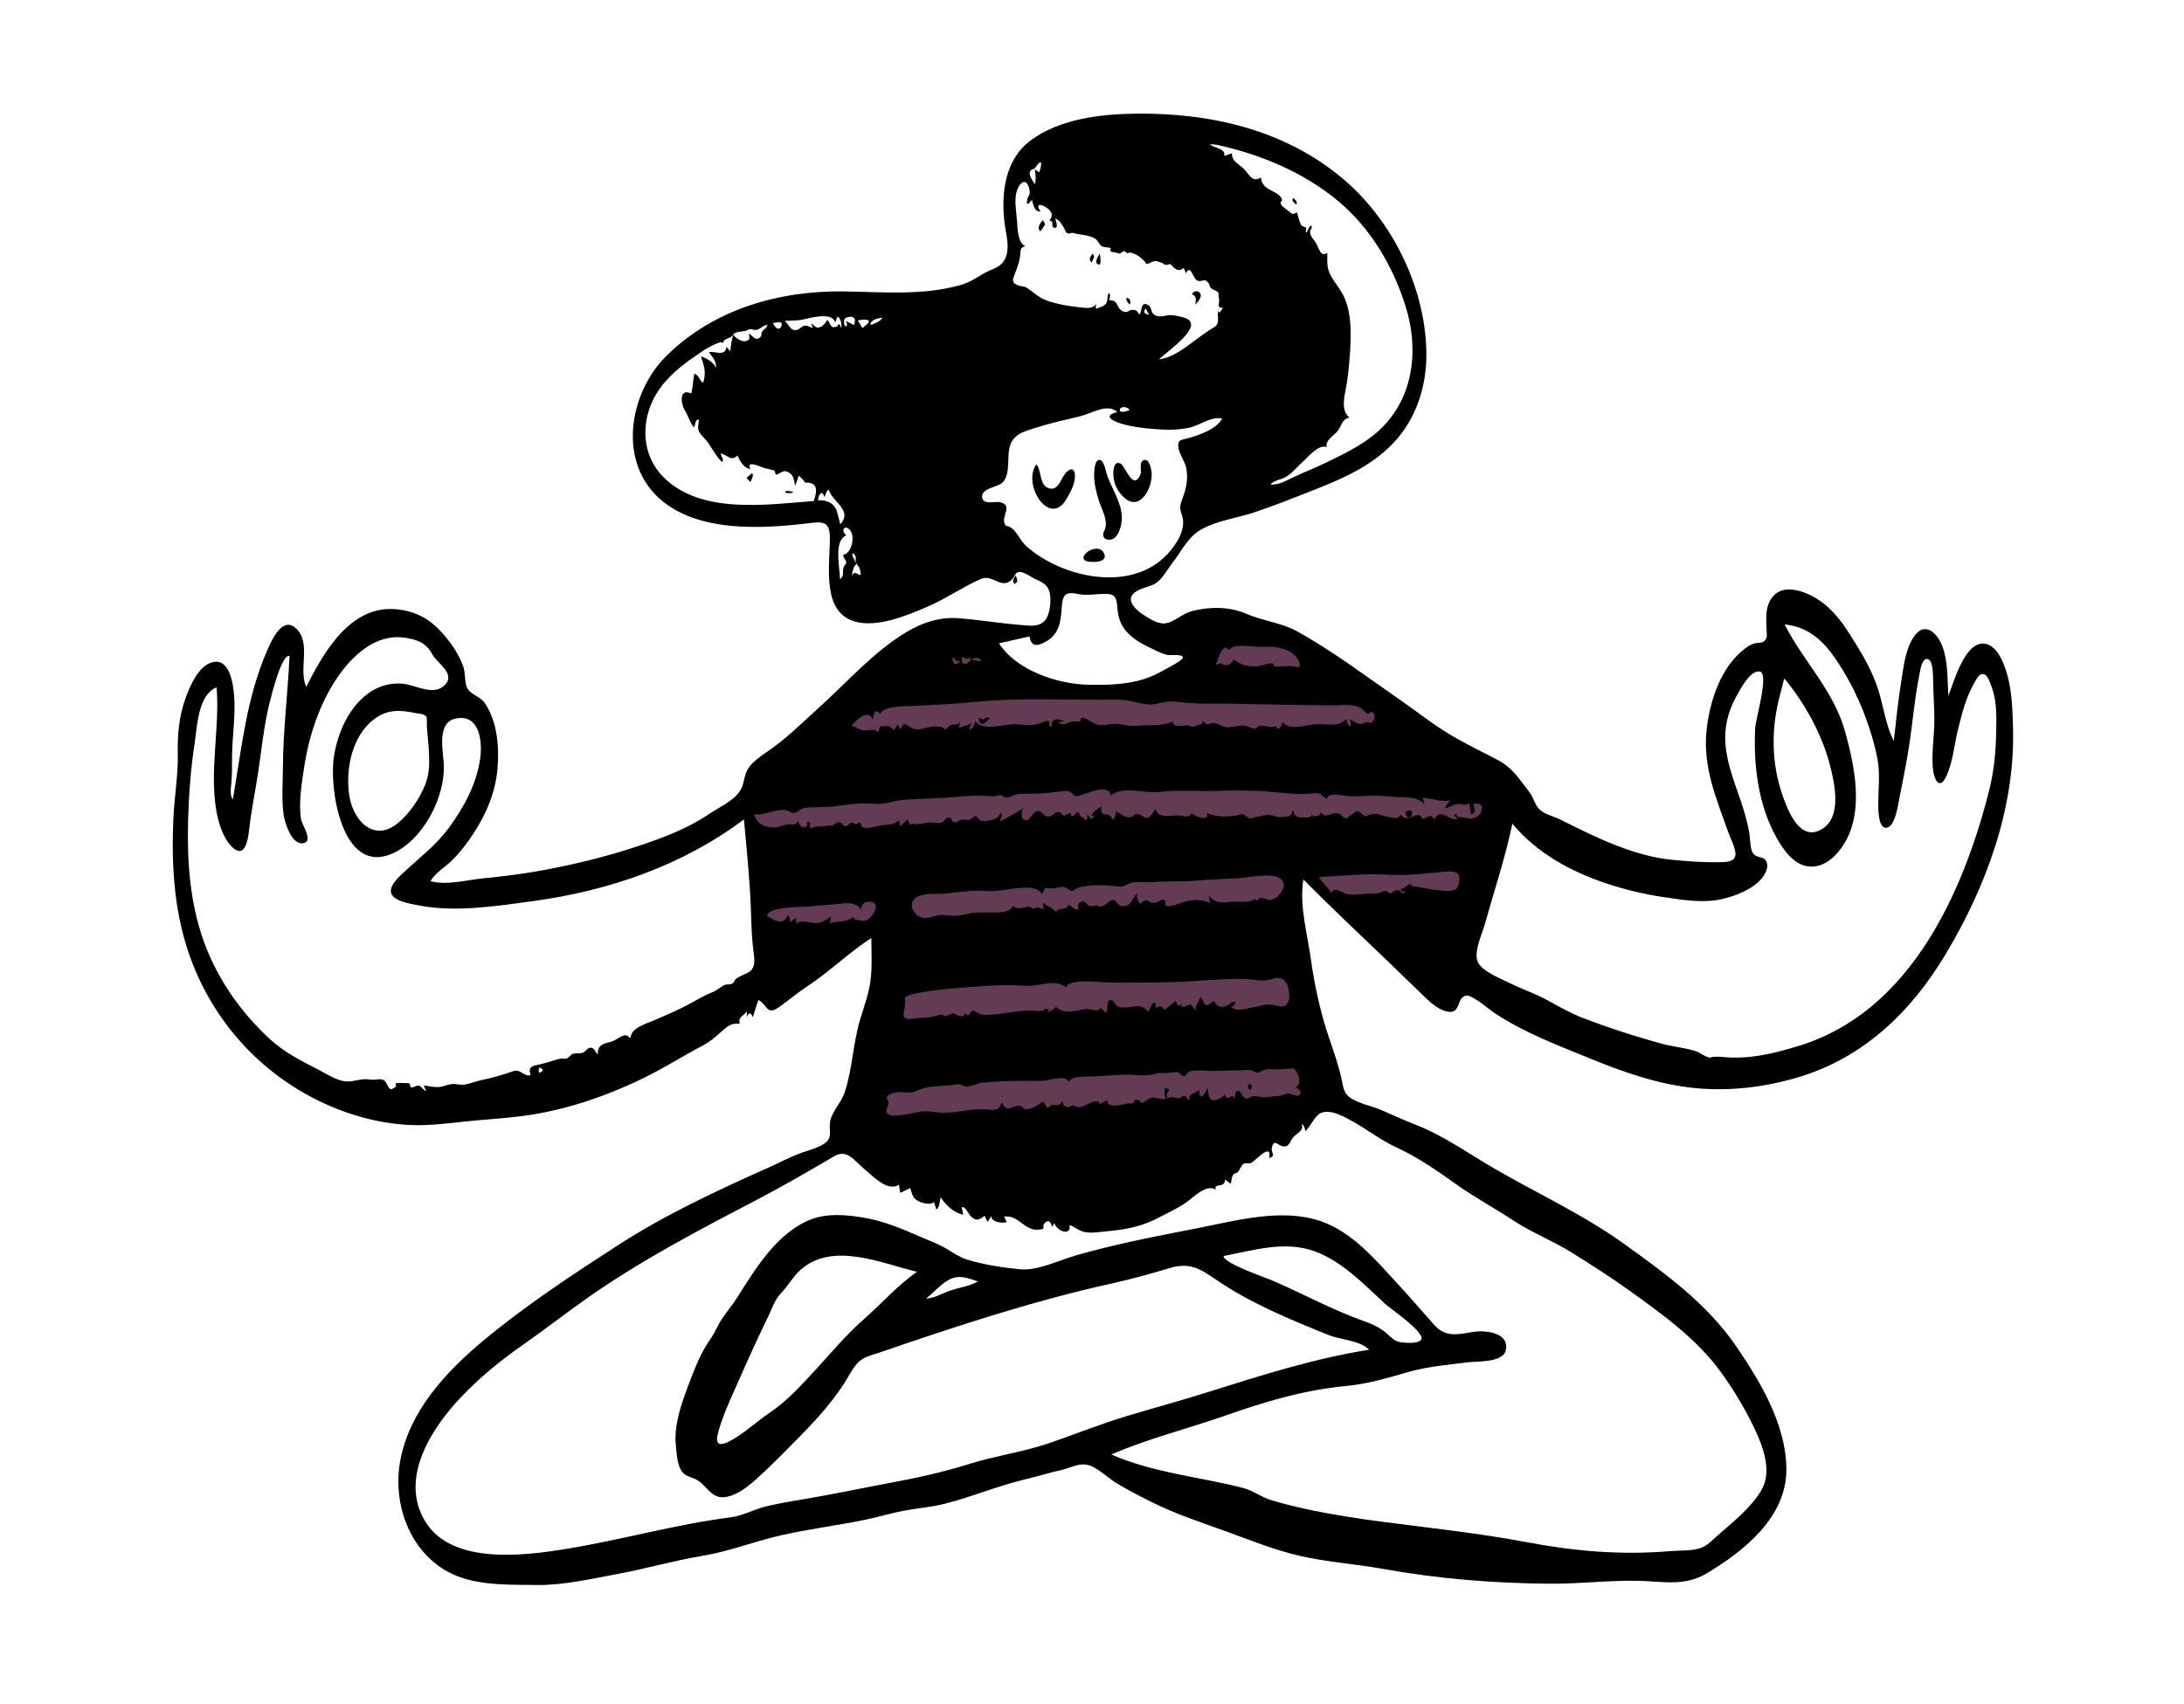 <svg width="360" height="281" viewBox="0 0 360 281" fill="none" xmlns="http://www.w3.org/2000/svg">
<path fill-rule="evenodd" clip-rule="evenodd" d="M123.047 128.917C124.151 140.516 125.255 152.116 126.358 163.715C132.368 160.146 138.378 156.577 144.388 153.008V179.433V186.378C144.388 186.993 144.037 189.104 144.388 189.636C144.685 190.088 146.887 190.101 147.408 190.177C150.806 190.672 154.212 191.112 157.623 191.504C166.613 192.538 176.235 194.018 185.259 192.831C193.103 191.799 200.707 188.895 207.874 185.516C210.39 184.33 212.871 183.06 215.306 181.704C215.822 181.416 217.696 180.737 217.977 180.152C218.206 179.673 217.668 177.993 217.596 177.49C217.294 175.37 216.991 173.251 216.688 171.132L212.458 141.536L220.448 149.84C221.074 150.49 222.263 152.337 223.129 152.625C223.764 152.837 225.337 152.182 225.964 152.057C230.488 151.149 235.013 150.242 239.537 149.335C240.591 149.123 242.966 149.131 243.855 148.469C244.333 148.111 244.356 147.385 244.524 146.697C245.628 142.198 246.731 137.699 247.835 133.2C248.034 132.39 249.143 129.835 248.861 129.019C248.76 128.726 248.27 128.526 247.971 128.335C241.143 123.995 234.314 119.654 227.486 115.314C223.745 112.936 220.005 110.558 216.264 108.181C214.697 107.185 212.773 105.39 210.997 104.833C209.895 104.487 208.292 104.746 207.151 104.712C204.833 104.643 202.516 104.574 200.198 104.506C199.836 104.495 198.565 104.226 198.259 104.448C198.005 104.633 198.11 104.891 198.027 105.333C197.823 106.41 197.822 107.572 197.721 108.666C197.641 109.544 197.801 111.154 197.421 111.949C197.178 112.457 197.486 112.254 197.157 112.5C196.766 112.792 195.517 112.698 195.052 112.754C192.781 113.029 190.51 113.303 188.239 113.578C185.539 113.904 182.808 114.517 180.096 114.234C175.983 113.807 171.549 113.828 167.511 112.927C166.461 112.692 166.083 112.077 165.273 111.236C163.693 109.594 162.129 107.933 160.532 106.308C159.749 105.512 160.084 105.647 159.277 105.949C158.266 106.327 157.24 107.24 156.325 107.821C152.817 110.044 149.309 112.268 145.802 114.491L124.387 128.067C123.94 128.351 123.494 128.633 123.047 128.917Z" fill="#633B55"/>
<path fill-rule="evenodd" clip-rule="evenodd" d="M327.873 130.359C323.458 147.801 314.58 166.819 296.693 172.379C292.344 173.73 288.114 174.751 283.597 174.236C283.167 174.187 282.807 174.25 282.398 174.258C281.666 174.273 282.299 174.547 281.477 174.282C280.836 174.077 280.237 173.562 279.569 173.334C277.794 172.73 275.902 172.613 274.098 172.125C269.666 170.925 265.098 169.443 260.803 167.788C258.781 167.009 256.922 165.924 255.02 164.88C253.087 163.819 251.037 163.161 249.082 162.188C247.537 161.419 244.889 160.416 243.803 158.974C242.645 157.435 244.247 154.16 244.705 152.524C246.263 146.959 248.119 141.476 249.29 135.8C253.333 140.676 258.944 143.696 264.753 145.644C267.905 146.701 271.148 147.465 274.426 147.943C277.403 148.377 280.614 148.902 283.598 148.286C285.85 147.821 288.678 146.744 290.286 144.954C290.86 144.316 291.549 143.145 291.227 142.217C290.819 141.039 289.629 141.593 288.985 140.714C288.425 139.949 288.513 138.158 288.334 137.226C288.018 135.576 287.583 133.971 287.053 132.382C286.024 129.298 284.742 126.208 284.434 122.926C284.167 120.079 284.79 117.386 286.155 114.916C286.799 113.748 288.419 110.571 290 110.703C291.736 110.847 289.395 118.461 289.318 120.014C289.015 126.17 289.809 132.73 292.844 138.127C294.006 140.193 295.687 142.598 298.168 142.854C300.797 143.125 302.917 140.973 304.168 138.795C307.221 133.482 305.682 126.192 304.136 120.623C302.239 113.791 297.289 109.082 294.159 102.946C298.832 103.435 301.335 106.525 303.733 110.444C306.373 114.759 308.429 119.941 309.442 124.962C309.954 127.499 309.601 130.046 309.604 132.608C309.605 133.459 309.605 136.599 310.938 136.475C312.363 136.343 312.852 132.802 313.061 131.721C313.542 129.244 314.061 126.765 314.478 124.275C315.217 119.87 315.545 115.358 316.429 110.983C316.578 110.243 316.876 108.191 317.94 108.745C318.76 109.172 318.628 112.345 318.658 113.083C318.732 114.901 318.835 116.718 318.849 118.538C318.87 121.235 318.354 124.027 318.607 126.707C318.773 128.459 319.676 130.394 320.796 128.032C321.906 125.689 322.132 122.768 322.751 120.249C323.402 117.604 324.073 114.92 325.454 112.571C325.836 111.919 326.248 110.885 327.099 111.191C327.717 111.414 328.173 112.939 328.365 113.478C329.227 115.91 329.081 118.615 329.026 121.162C328.96 124.282 328.638 127.333 327.873 130.359ZM241.792 134.885C241.557 134.806 240.555 134.707 240.306 134.684C240.015 134.658 240.345 134.099 239.64 134.258C239.776 134.609 240.018 134.843 240.366 134.961C239.306 135.334 238.524 134.413 237.799 134.294C237.106 134.18 237.076 134.294 236.392 135.056C235.65 134.115 235.789 134.702 235.18 134.702C234.958 134.703 234.948 135.051 234.587 135.01C234.272 134.973 234.239 134.475 234.052 134.417C233.041 134.098 232 135.701 230.852 134.311C230.574 135.758 227.389 133.945 226.164 134.2C224.879 134.465 225.433 134.945 224.395 134.126C223.406 133.345 223.682 133.863 222.531 134.502C222.558 134.487 221.881 134.963 221.944 134.971C221.148 134.874 221.193 134.016 220.184 134.062C219.117 134.11 218.661 134.981 217.684 133.909C217.471 134.712 217.427 134.366 216.926 134.569C216.651 134.637 216.41 134.561 216.203 134.343C216.141 134.564 216.003 134.699 215.79 134.749C215.245 134.8 214.221 134.879 213.726 134.605C212.982 134.195 213.58 134.037 213.064 133.576C212.834 134.848 212.327 134.578 211.259 134.697C210.445 134.787 210.265 134.527 209.487 134.401C208.721 134.276 207.73 134.586 206.983 134.718C206.674 134.772 206.261 134.996 205.947 134.918C205.663 134.847 205.542 134.618 205.373 134.558C205.168 134.486 205.211 134.299 204.857 134.209C204.612 134.147 204.174 134.385 203.929 134.427C202.187 134.721 200.513 134.724 198.85 134.011C199.669 135.508 196.936 134.7 196.449 134.08C195.84 135.072 195.103 134.372 193.876 134.449C192.694 134.524 190.916 134.9 190.437 133.368C190.343 133.68 189.672 134.583 189.405 134.721C188.63 135.121 188.538 134.53 187.818 134.289C186.837 133.961 187.042 134.583 186.434 134.71C185.407 134.924 184.853 134.172 183.946 133.772C183.907 134.393 183.887 134.776 183.371 135.163C182.914 133.43 181.282 135.305 181.562 132.988C180.941 133.409 180.067 133.732 179.89 134.583C180.929 134.286 180.001 134.993 179.957 135.016C179.82 135.091 179.356 134.413 179.249 134.318C179.219 134.638 179.19 134.957 179.161 135.277C178.747 135.061 178.359 134.676 178.023 134.483C177.72 134.309 178.154 133.947 177.643 133.922C177.373 133.908 177.092 134.516 176.809 134.567C176.377 134.646 176.585 134.001 176.404 134.022C176.128 134.055 175.679 134.475 175.47 134.467C174.787 134.441 175.249 134.109 174.728 133.958C173.796 133.686 173.855 134.321 173.185 134.549C171.652 135.073 171.806 132.663 170.247 134.27C169.873 134.655 169.633 135.249 169.122 135.216C168.063 135.147 168.435 133.841 168.65 133.201C168.873 133.315 164.783 135.502 164.815 135.417C164.841 134.892 165.484 134.488 164.909 134.022C164.439 135.072 163.944 135.09 162.86 135.286C162.333 135.381 162.23 135.507 161.666 135.279C161.307 135.135 161.065 134.538 160.708 134.505C160.756 134.51 160.101 135.029 160.001 135.076C159.409 135.353 159.035 135.039 158.46 135.153C157.97 135.25 157.776 135.684 157.289 135.565C156.638 135.407 157.02 134.598 156.125 134.824C155.819 134.901 155.635 135.515 155.152 135.642C154.4 135.84 153.479 135.47 152.685 135.663C152.054 135.816 151.586 135.881 151.034 135.913C150.589 135.939 150.772 135.578 149.952 136.004L149.604 135.092C149.193 135.476 148.783 135.86 148.372 136.244C148.294 135.9 148.245 135.551 148.224 135.198C147.612 135.836 146.841 135.945 146.017 136.002C145.126 136.065 144.462 136.267 143.595 136.437C143.32 136.49 142.614 136.575 142.389 136.476C142.422 136.49 141.967 136.293 142.104 136.331C142.045 136.206 141.99 136.078 141.939 135.949C141.863 135.589 141.614 135.573 141.194 135.901C140.976 135.866 140.554 135.569 140.337 135.643C139.778 135.831 139.854 136.283 139.296 136.217C138.935 136.173 138.75 135.617 138.374 135.579C137.797 135.522 137.298 136.193 136.779 136.34C138.358 135.894 134.731 136.24 135.859 136.27C135.119 136.25 134.352 136.212 133.669 136.557C133.291 136.288 133.75 135.748 133.368 135.526C133.022 135.325 132.996 135.857 132.955 135.869C133.173 135.804 133.064 136.257 132.846 136.338C132.166 136.589 131.621 135.951 131.586 135.318C131.008 136.223 130.846 135.859 129.995 135.915C129.157 135.97 128.434 136.428 127.595 136.419C125.936 136.403 124.811 135.803 124.257 134.261C126.024 134.485 127.804 133.302 129.532 133.581C130.1 133.673 130.455 134.117 130.953 134.038C131.566 133.941 131.994 133.245 132.78 133.169C134.515 133.004 136.225 133.165 137.971 132.889C140.057 132.558 142.233 132.362 144.339 132.523C145.966 132.648 147.284 132 148.934 131.875C151.068 131.714 153.219 131.685 155.357 131.568C157.553 131.449 159.916 131.084 162.106 131.201C162.789 131.237 163.378 131.307 164.056 131.264C164.343 131.246 164.615 131.044 164.916 131.074C165.308 131.113 165.477 131.531 165.883 131.516C166.575 131.492 167.313 130.899 168.135 130.883C169.486 130.856 170.831 130.86 172.186 130.779C173.379 130.709 174.656 130.419 175.843 130.435C176.681 130.446 176.887 131.188 177.375 131.265C178.253 131.403 182.692 128.774 183.075 131.133C185.386 129.487 188.485 130.881 191.057 130.572C194.362 130.174 197.727 130.528 201.054 130.387C204.439 130.243 207.921 130.376 211.293 130.709C212.69 130.846 214.039 130.975 215.44 130.892C216.064 130.855 216.786 130.689 217.411 130.838C217.562 130.875 218.72 131.716 218.576 131.74C219.209 131.149 218.781 131.063 219.893 131.032C220.751 131.009 221.562 131.202 222.415 131.254C223.946 131.349 225.488 131.128 227.016 131.176C228.291 131.217 229.538 131.413 230.82 131.422C232.202 131.433 233.835 131.473 234.835 132.633C234.729 132.269 234.624 131.905 234.518 131.541C236.061 131.667 237.585 132.239 239.145 131.972C238.75 132.365 238.35 132.686 238.199 133.263C239.04 133.152 239.609 132.541 240.495 132.536C241.238 132.531 241.393 132.92 242.178 132.418C242.275 133.033 242.371 133.647 242.468 134.262C243.555 133.995 242.842 133.151 242.921 132.391C243.805 132.667 244.554 132.35 244.205 133.673C243.936 134.693 242.713 135.196 241.792 134.885ZM240.264 146.248C239.885 147.357 236.606 146.723 235.83 146.606C234.828 146.455 233.682 146.215 232.759 146.097C232.648 145.943 232.515 145.813 232.361 145.705C232.245 145.874 232.098 145.993 231.92 146.063C231.497 146.16 231.495 146.615 230.939 146.514C230.913 147.188 231.362 146.805 231.707 147.05C230.839 147.655 231.236 146.958 230.749 146.969C230.628 146.791 230.46 146.721 230.245 146.76C229.97 146.834 229.717 146.956 229.486 147.126C229.269 147.365 229.083 147.377 228.928 147.164C228.78 147.008 228.599 146.913 228.386 146.876C227.531 147.021 227.292 147.416 226.329 147.351C224.953 147.259 223.465 147.636 222.111 147.438C221.271 147.314 219.869 145.942 219.488 147.28C218.908 146.288 217.984 145.613 217.428 144.6C220.016 144.445 222.603 144.259 225.193 144.162C227.46 144.077 229.941 144.342 232.06 144.231C234.045 144.127 236.147 143.899 238.174 143.71C240.322 143.51 241.033 144.001 240.264 146.248ZM172.756 146.412C173.695 146.682 174.59 146.069 175.501 146.263C175.802 146.327 176.426 146.898 176.563 146.909C176.814 146.93 177.552 146.369 177.868 146.294C179.87 145.82 182.294 145.871 184.295 146.162C185.356 146.316 185.518 145.811 186.444 145.566C187.406 145.31 188.773 145.507 189.787 145.436C192.17 145.271 194.552 145.389 196.919 145.207C199.349 145.021 201.767 144.92 204.198 144.79C205.854 144.701 209.834 143.718 211.207 144.998C212.339 146.053 210.88 147.884 209.748 148.302C208.902 148.614 208.496 147.957 207.867 148.02C207.152 148.091 207.401 148.971 206.762 148.155C206.367 148.966 203.878 148.62 203.165 148.674C201.611 148.791 200.297 149.116 199.239 147.607C199.311 148.042 199.383 148.477 199.454 148.912C198.052 148.132 196.546 148.382 195.329 148.654C194.726 148.788 192.875 149.719 192.222 149.317C191.773 149.042 192.565 148.569 191.807 148.334C191.409 148.21 190.723 148.897 190.238 148.863C188.894 148.766 189.275 147.826 187.956 149.023C187.508 148.62 187.36 147.936 187.419 147.35C186.46 148.201 186.54 149.619 184.826 149.36C184.187 149.263 184.07 148.585 183.737 148.46C183.027 148.193 182.947 148.673 182.332 149.052C182.1 149.195 181.817 149.425 181.544 149.454C180.983 149.512 180.894 149.244 180.817 149.253C180.444 149.296 179.973 149.493 179.53 149.352C179.133 149.225 179.017 148.495 178.316 148.666C177.646 148.829 177.64 149.303 177.762 150.013C177.101 149.941 176.701 149.558 176.206 149.143C175.707 150.355 174.656 149.351 174.074 150.374C173.317 149.433 172.831 149.692 171.891 148.773C171.938 149.156 171.984 149.54 172.03 149.923C171.296 149.776 170.97 149.238 170.345 149.95C169.737 148.773 167.896 150.45 166.951 149.313C166.529 150.753 163.741 150.409 162.563 150.434C161.519 150.456 160.746 150.367 159.727 150.619C158.825 150.842 157.576 151.073 156.729 150.971C156.175 150.905 155.57 150.799 154.88 150.877C153.885 150.989 153.026 151.525 151.995 151.272C150.444 150.89 149.493 148.769 151.221 147.838C152.404 147.2 154.534 147.436 155.835 147.318C157.992 147.123 160.41 146.714 162.569 146.9C164.254 147.045 165.79 146.627 167.508 146.45C168.803 146.317 170.923 146.078 171.767 147.413C172.091 147.023 172.058 146.211 172.756 146.412ZM149.144 164.683C148.912 163.482 158.773 162.821 159.752 162.742C161.807 162.578 163.867 162.46 165.927 162.406C167.62 162.361 169.2 162.697 170.894 162.427C172.476 162.174 174.385 161.656 175.761 162.822C175.964 161.228 181.899 162.004 183.029 162.009C187.945 162.027 192.649 162.039 197.404 161.722C200.121 161.542 203.007 161.298 205.724 161.439C206.951 161.503 207.938 161.843 209.157 161.548C209.952 161.356 210.809 160.955 211.569 161.521C212.459 162.184 212.839 164.434 212.226 165.374C211.78 166.058 211.385 165.982 210.671 165.864C209.574 165.682 208.76 165.418 207.641 165.882C207.823 165.807 206.892 166.023 206.969 166.016C205.702 166.115 203.965 167.036 202.874 165.974C203.311 166.054 203.946 165.242 203.395 165.175C202.981 165.125 202.718 165.587 202.395 165.741C201.29 166.271 200.724 166.105 200.064 164.995C198.733 166.194 198.59 165.862 198.006 164.386C197.556 164.746 197.459 165.599 197.105 165.879C197.052 165.921 197.27 166.439 197.015 166.417C196.777 166.397 196.7 165.993 196.517 165.961C196.401 165.94 196.34 165.585 196.229 165.564C196.108 165.541 195.983 165.767 195.847 165.761C195.481 165.743 194.435 166.553 194.81 165.416C194.256 166.149 194.017 165.682 193.817 165.014C193.177 165.52 192.538 166.026 191.898 166.532C191.6 165.672 191.088 165.906 190.444 166.207C190.638 165.609 190.516 165.043 190.029 165.459C189.747 165.7 189.558 166.464 189.269 166.788C188.101 165.557 187.676 165.895 186.062 166.055C185.446 166.116 184.681 166.234 184.131 165.847C183.647 165.506 183.373 164.257 182.546 165.267C182.73 165.042 182.441 166.766 182.39 167.04C182.025 166.784 181.715 166.469 181.46 166.096C180.984 167.077 179.734 166.197 178.71 166.397C177.097 166.713 175.434 167.244 174.009 165.995C173.908 166.399 172.742 166.912 172.74 166.928C172.809 166.214 173.242 166.465 172.358 166.329C172.195 166.304 172.011 166.609 171.857 166.642C171.33 166.756 170.714 166.648 170.183 166.632C167.974 166.566 165.951 167.076 163.769 167.26C163.034 167.322 162.162 167.445 161.471 167.156C160.76 166.858 160.779 166.521 160.06 166.712C160.287 166.652 159.61 167.393 159.647 167.365C159.55 167.438 159.146 167.076 159.003 167.104C158.961 167.262 158.919 167.419 158.877 167.577C158.704 167.555 158.53 167.533 158.357 167.511C157.882 167.577 157.454 167.077 157.009 167.06C157.091 167.063 155.806 167.561 155.864 167.591C154.967 167.126 155.225 167.261 154.087 167.544C153.011 167.812 151.94 167.75 150.837 167.917C147.626 168.402 149.539 166.728 149.144 164.683ZM146.309 181.385C145.705 180.495 147.311 180.186 147.824 180.108C148.668 179.978 149.787 180.236 150.349 180.096C151.205 179.884 152.032 179.379 152.996 179.241C154.212 179.068 155.438 179.04 156.659 178.932C157.066 178.895 157.57 178.75 157.965 178.774C158.555 178.811 158.8 179.136 159.276 179.138C160.086 179.142 161.087 178.61 161.917 178.512C162.981 178.386 164.056 178.328 165.125 178.272C167.377 178.156 169.607 178.204 171.858 178.201C172.885 178.2 175.62 177.091 176.132 178.334C176.844 177.392 178.669 177.521 179.687 177.493C181.48 177.445 183.255 177.265 185.046 177.179C186.58 177.104 188.294 177.446 189.8 177.207C190.63 177.075 190.905 176.798 191.847 176.923C192.546 177.015 193.612 176.631 194.213 176.801C194.182 176.792 194.962 177.295 194.719 177.311C194.987 177.293 194.971 177.488 195.267 177.401C195.655 177.288 195.477 176.779 196.281 176.599C197.536 176.317 199.21 176.643 200.514 176.571C201.779 176.501 203.042 176.471 204.309 176.477C204.891 176.479 205.612 176.335 206.179 176.453C206.457 176.511 207.048 176.888 207.283 176.85C207.951 176.742 208.291 176.259 209.193 176.289C210.215 176.323 211.136 176.308 212.153 176.227C213.137 176.149 213.295 176.003 213.783 176.855C214.267 177.701 214.401 178.802 213.51 179.377C214.089 179.338 214.8 180.144 214.118 180.59C213.697 180.865 212.853 180.243 212.349 180.288C211.728 180.344 211.24 180.685 210.564 180.706C209.853 180.729 209.132 180.915 208.431 180.929C207.701 180.944 207.149 180.605 206.456 180.749C205.847 180.877 205.783 181.397 205.049 180.94C204.684 180.713 204.623 179.872 204.125 179.865C203.459 179.854 203.725 180.75 203.341 181.165C203.238 179.884 202.288 182.004 201.91 180.449C201.561 180.965 200.271 181.688 199.647 181.273C199.077 180.895 199.266 180.039 199.029 179.422C198.634 180.53 197.574 181.68 197.67 179.662C197.155 180.322 195.764 180.217 196.112 181.372C195.693 181.363 195.594 180.74 195.241 180.693C194.936 180.652 194.694 180.896 194.648 180.892C194.815 180.907 194.149 181.138 194.138 181.14C194.589 181.044 192.838 180.882 193.136 180.885C192.729 180.881 192.232 181.228 191.757 181.226C191.324 181.225 190.893 181.048 190.466 180.997C189.358 180.865 189.588 181.119 188.893 181.481C188.635 181.615 188.571 181.842 188.205 181.814C187.935 181.793 187.834 181.426 187.803 181.423C187.423 181.383 187.704 181.251 187.114 181.312C187.047 181.433 186.979 181.554 186.912 181.675C186.699 181.958 186.422 182.029 186.083 181.888C185.211 182.082 182.318 182.927 182.601 181.364C182.158 181.589 181.714 181.815 181.271 182.04C181.081 180.78 178.672 182.451 178.134 182.535C177.444 182.643 177.38 182.368 176.727 182.221C176.61 182.194 176.374 182.598 176.098 182.54C175.382 182.391 175.254 182.316 175.132 181.507C174.621 182.5 174.197 182.056 173.271 182.219C173.066 182.256 172.935 182.675 172.641 182.603C172.429 182.551 172.423 182.148 172.277 182.096C172.145 182.048 172.165 181.73 171.971 181.685C171.749 181.633 170.992 182.279 170.774 182.379C170.284 182.604 169.479 182.976 169.001 182.865C168.409 182.727 168.672 182.271 167.836 182.322C166.518 182.402 165.967 183.57 165.147 181.73C164.777 182.467 164.824 182.667 164.229 182.911C163.79 183.09 162.676 182.903 162.098 182.88C159.627 182.785 157.197 183.662 154.746 183.432C153.669 183.331 152.761 183.107 151.674 183.29C150.531 183.483 149.414 183.767 148.255 183.881C147.666 183.939 146.435 184.115 146.146 183.331C145.891 182.641 146.841 182.171 146.309 181.385ZM151.155 209.682C147.95 211.914 145.295 214.962 142.352 217.542C139.401 220.13 137.06 223.005 134.406 225.871C131.952 228.519 129.698 231.025 126.732 233.026C124.855 234.293 123.181 235.851 121.252 237.046C119.808 237.94 117.62 239.117 118.325 236.381C119.047 233.577 120.381 230.743 121.538 228.125C123.184 224.403 124.842 220.715 126.623 217.064C127.292 215.692 127.667 214.326 128.728 213.233C129.883 212.044 130.692 210.491 131.956 209.367C137.276 204.641 145.293 208.292 151.155 209.682ZM161.211 211.285C159.756 212.078 158.129 212.275 156.588 212.799C155.275 213.246 154.054 214.041 152.642 214.1C153.928 213.095 155.032 211.73 156.481 210.968C158.112 210.11 159.591 210.734 161.211 211.285ZM225.03 217.895C219.682 216.017 214.702 213.25 209.493 211.023C208.594 210.638 201.561 208.228 201.704 207.08C206.632 206.141 211.708 204.528 216.648 206.286C221.142 207.886 224.797 211.722 228.276 214.933C229.184 215.771 234.798 219.586 234.295 220.801C233.948 221.643 231.243 221.413 230.604 221.241C229.779 221.017 229.303 220.496 228.656 219.923C227.574 218.967 226.377 218.368 225.03 217.895ZM215.157 186.518C215.969 185.74 216.456 184.559 217.232 183.841C218.229 182.919 219.837 183.368 220.927 183.848C224.198 185.286 226.993 187.704 230.243 189.204C233.845 190.867 236.963 193.09 240.212 195.38C243.181 197.474 246.392 199.207 249.423 201.205C252.512 203.241 255.97 204.565 259.101 206.529C262.288 208.528 265.462 210.535 268.524 212.738C273.984 216.666 279.67 220.699 283.71 226.284C285.786 229.155 287.73 232.411 289.253 235.634C290.638 238.564 292.14 242.632 290.346 245.68C288.622 248.608 285.684 250.914 283.197 253.098C282.256 253.925 281.36 254.93 280.139 255.288C278.654 255.724 276.922 255.604 275.395 255.732C267.231 256.421 259.625 255.771 251.579 254.251C243.821 252.786 236.031 251.966 228.214 250.947C223.804 250.373 219.394 249.704 215.044 248.747C213.184 248.338 211.292 247.867 209.473 247.309C207.884 246.823 206.547 245.751 204.913 245.327C197.979 243.525 190.044 242.836 183.179 239.804C189.255 237.176 195.711 235.589 201.937 233.406C208.491 231.108 214.891 229.18 221.799 228.527C225.353 228.19 228.534 227.246 231.953 226.257C235.211 225.315 238.613 225.026 241.96 224.604C243.448 224.416 247.696 224.697 248.189 222.672C248.924 219.658 244.75 219.31 242.971 219.58C240.447 219.963 238.366 220.618 236.435 218.464C234.462 216.263 232.546 214.01 230.538 211.837C226.815 207.809 222.977 203.15 217.714 201.342C211.294 199.137 203.848 201.23 197.442 202.484C190.675 203.808 183.919 205.076 177.28 207.002C174.53 207.799 170.984 209.555 168.13 209.273C165.318 208.994 162.132 208.515 159.414 207.671C158.185 207.289 157.174 206.582 156.073 205.922C154.642 205.063 153.075 204.513 151.556 203.846C148.485 202.497 145.492 201.255 142.179 200.725C139.389 200.278 136.427 200.014 133.723 201.031C131.071 202.03 128.72 204.063 126.87 206.235C124.86 208.595 123.198 211.239 121.551 213.876C120.76 215.141 119.794 216.245 118.975 217.482C118.287 218.521 117.886 219.675 117.158 220.685C115.529 222.944 114.423 225.834 113.436 228.462C112.34 231.381 111.121 234.852 111.383 238.027C111.482 239.227 111.585 240.817 112.031 241.93C112.599 243.345 113.408 243.309 114.574 243.843C116.578 244.76 117.139 247.295 119.728 246.801C122.157 246.338 124.263 244.255 126.035 242.595C128.345 240.431 130.555 238.15 132.765 235.877C135.032 233.545 137.267 230.958 139.071 228.214C139.781 227.134 140.335 225.914 141.174 224.93C142.242 223.677 143.442 223.526 144.894 223.027C157.585 218.663 170.337 214.454 183.424 211.573C186.56 210.882 189.72 209.992 192.8 209.073C196.067 208.098 197.759 209.128 200.455 210.983C206.087 214.859 212.745 217.589 219.017 220.118C220.992 220.914 224.136 220.964 225.68 222.535C216.529 223.986 207.808 226.78 198.982 229.562C194.63 230.933 190.229 232.122 185.861 233.433C181.491 234.745 177.287 236.445 172.978 237.924C168.689 239.396 164.156 239.996 159.825 241.354C155.404 242.74 151.002 243.694 146.464 244.536C141.882 245.387 137.332 246.369 132.734 247.13C130.629 247.479 128.524 247.841 126.443 248.321C124.406 248.79 122.438 249.915 120.39 250.175C111.248 251.34 102.285 253.933 93.178 255.4C86.379 256.494 74.549 258.021 70.14 250.921C65.706 243.781 71.145 235.452 75.999 230.347C79.015 227.174 82.405 224.382 85.961 221.898C89.767 219.239 93.429 216.368 97.235 213.713C105.85 207.705 115.191 202.805 124.447 197.978C128.889 195.661 133.181 193.176 137.503 190.633C139.648 189.371 140.835 191.407 142.53 192.791C143.864 193.88 146.312 196.564 148.178 195.324C148.25 195.77 148.322 196.217 148.394 196.664C148.94 196.405 149.487 196.146 150.033 195.886C150.4 196.889 150.357 197.511 151.383 198.037C152.013 198.36 153.356 198.749 153.957 198.18C154.079 198.576 154.202 198.971 154.324 199.367C154.849 199.325 154.951 197.762 155.05 197.396C155.949 198.764 157.193 199.906 158.774 200.292C158.782 200.203 158.517 199.08 158.529 199.073C159.029 198.754 159.66 200.119 159.925 200.412C160.804 201.38 161.329 201.23 162.3 200.448C162.37 200.528 162.699 201.421 162.747 201.405C162.957 201.335 163.356 200.544 163.4 200.472C163.34 201.513 165.27 201.722 165.952 201.499C165.799 201.194 165.646 200.889 165.493 200.584C167.868 200.254 168.8 202.88 171.079 202.746C172.764 202.648 171.413 202.264 172.366 201.513C173.199 200.857 173.348 202.292 173.43 202.247C173.589 202.074 173.712 201.875 173.799 201.65C174.107 202.879 176.562 203.982 176.308 201.961C177.274 202.363 177.96 203.03 179.028 203.171C180.327 203.342 181.715 203.055 183.01 202.943C185.803 202.701 188.435 202.108 190.952 200.777C192.444 199.988 194.032 199.272 195.435 198.319C196.609 197.522 198.836 195.103 200.399 196.145C199.999 194.916 201.883 196.055 201.943 194.472C202.246 194.709 202.549 194.946 202.851 195.184C203.033 194.77 202.982 194.117 203.225 193.756C203.559 193.26 203.722 193.552 204.007 193.273C204.325 192.962 204.603 192.126 204.985 191.888C205.378 191.643 205.841 191.935 206.265 191.721C206.909 191.395 209.682 188.213 209.213 190.939C210.405 190.518 209.486 190.132 209.635 189.305C209.934 187.648 210.662 188.841 211.387 188.985C212.575 189.222 212.551 188.201 213.213 187.458C213.818 186.78 214.954 186.476 214.563 185.298C215.01 185.549 215.105 186.041 215.157 186.518ZM143.573 151.126C142.637 152.211 141.937 151.747 140.897 151.588C140.785 151.2 140.595 151.146 140.326 151.427C140.018 151.611 139.687 151.732 139.332 151.79C138.479 152.009 137.593 151.916 136.759 152.247C136.783 151.957 137.076 151.44 136.888 151.144C136.011 151.776 135.467 152.178 134.389 152.19C133.516 152.199 131.984 151.505 131.259 152.335C131.237 152.012 131.214 151.689 131.192 151.366C130.837 151.55 130.528 151.796 130.265 152.105C130.216 151.627 130.188 151.265 129.884 150.878C129.307 152.113 128.676 152.142 127.555 151.67C127.712 151.736 126.433 150.956 126.482 151.172C126.078 149.399 132.459 149.546 133.129 149.476C134.802 149.3 136.475 149.198 138.151 149.037C139.74 148.885 140.926 148.627 142.026 150.007C141.536 148.014 146.172 148.113 143.573 151.126ZM70.408 120.218C70.584 123.231 71.228 126.434 70.102 129.334C69.197 131.665 67.392 134.297 65.447 135.819C61.465 138.933 58.09 135.122 57.536 130.933C56.958 126.564 58.103 121.226 61.718 118.532C63.878 116.923 65.969 117.034 68.456 117.563C69.04 117.688 69.988 117.64 70.322 118.244C70.4 118.385 70.33 120.215 70.408 120.218ZM123.296 160.363C122.608 160.724 121.888 160.936 121.282 161.427C121.071 161.598 120.999 161.987 120.776 162.131C120.369 162.393 119.788 162.219 119.364 162.435C118.662 162.792 118.159 163.303 117.325 163.631C116.086 164.12 115 164.79 113.83 165.425C111.879 166.484 109.786 167.392 107.747 168.254C106.717 168.689 103.87 169.537 103.969 171.105C103.739 171.17 103.503 170.646 103.023 170.687C102.363 170.744 101.491 171.539 100.806 171.734C99.524 172.099 98.532 172.132 98.532 173.832C98.124 173.544 98.02 172.838 97.477 172.744C96.867 172.639 96.609 173.325 96.121 173.538C95.545 173.79 94.83 173.549 94.26 173.816C94.01 174.09 93.733 174.33 93.428 174.534C93.118 174.571 92.81 174.562 92.503 174.504C91.293 174.771 90.179 175.245 88.966 175.491C87.784 175.731 86.975 175.819 87.472 177.273C86.207 177.531 85.899 176.134 84.472 176.645C82.723 177.271 81.089 177.722 79.264 178.104C78.333 178.298 77.36 178.733 76.422 178.835C75.753 178.908 75.129 178.659 74.47 178.736C73.676 178.829 73.038 179.212 72.217 179.226C71.437 179.24 70.619 179.094 69.854 178.951C69.962 179.272 70.097 179.58 70.26 179.874C69.731 179.759 69.486 179.097 69.038 178.999C68.567 178.896 68.145 179.402 67.753 179.29C67.586 179.242 67.697 178.706 67.399 178.604C67.126 178.511 67.012 178.621 66.742 178.577C66.652 178.562 65.523 178.498 65.343 178.597C65.028 178.771 65.347 179.096 65.284 179.144C64.222 179.962 64.21 179.52 63.736 178.666C63.041 177.412 62.203 178.204 60.94 177.984C59.532 177.74 58.423 178.386 57.037 178.294C55.543 178.195 53.786 177.031 52.465 176.351C49.611 174.884 46.829 173.495 44.433 171.272C39.748 166.926 35.937 161.582 33.69 155.464C31.276 148.891 30.818 142.036 31.012 135.063C31.129 130.87 31.451 126.678 32.086 122.534C32.524 119.683 32.615 114.617 35.704 113.318C36.235 119.994 34.559 126.796 35.616 133.428C35.934 135.425 36.71 138.087 38.178 139.567C40.352 141.757 40.861 138.591 41.058 136.842C41.424 133.594 42.104 130.364 42.585 127.132C43.066 123.901 43.406 120.634 44.075 117.437C44.319 116.271 46.285 107.735 47.729 108.139C47.437 114.349 46.661 120.452 46.631 126.685C46.619 129.185 46.404 131.826 46.75 134.31C46.929 135.587 48.047 139.338 49.97 139.025C51.75 138.736 49.794 136.094 49.627 135.076C49.187 132.379 49.748 129.024 50.159 126.347C50.935 121.282 52.668 116.095 55.501 111.862C58.038 108.072 61.943 104.463 66.649 105.132C68.659 105.417 70.228 105.937 71.238 107.848C72.031 109.347 75.153 111.051 73.344 112.928C71.696 114.637 69.032 113.269 67.201 112.862C64.959 112.363 62.557 112.963 60.682 114.33C57.465 116.675 55.632 120.868 55.034 124.801C54.227 130.103 56.383 143.982 64.323 140.871C69.598 138.805 73.571 131.372 73.128 125.681C72.95 123.403 72.095 119.078 75.123 118.463C79.003 117.675 79.551 122.126 79.158 125.018C78.587 129.226 76.45 133.138 74.006 136.465C71.875 139.364 69.397 141.177 66.834 143.572C66.075 144.281 64.139 145.874 64.464 147.193C64.82 148.638 67.863 149.049 69.081 149.286C75.108 150.461 81.904 149.38 87.921 148.561C100.287 146.875 112.49 142.725 122.63 135.093C123.039 139.815 123.556 144.521 123.746 149.26C123.838 151.56 123.862 153.894 124.114 156.182C124.27 157.589 124.832 159.555 123.296 160.363ZM89.008 176.816C88.522 177.08 89.047 175.482 88.912 176.01C89.637 176.281 89.669 176.549 89.008 176.816ZM140.304 119.673C141.075 118.789 143.181 116.686 143.849 118.682C144.097 117.831 144.13 116.571 145.09 117.72C145.472 116.308 149.687 116.441 150.731 116.378C154.075 116.179 157.432 116.073 160.763 115.727C167.609 115.017 174.574 115.383 181.445 115.36C182.933 115.355 184.417 115.271 185.894 115.496C187.319 115.712 188.817 116.321 190.27 116.098C191.561 115.901 192.408 115.53 193.737 115.689C195.328 115.878 196.873 116.013 198.477 116.007C205.576 115.98 212.671 116.28 219.772 116.291C221.155 116.293 222.813 116.012 224.112 116.624C224.593 116.851 225.118 117.605 225.485 117.688C225.907 117.783 225.656 117.099 226.22 117.408C226.975 117.821 226.391 119.092 225.892 119.293C226.19 119.172 225.353 119.054 225.437 119.049C225.039 119.071 224.7 119.389 224.273 119.369C223.623 119.339 223.079 118.926 222.554 118.563C222.546 118.711 222.834 119.7 222.505 119.75C222.222 119.794 221.957 118.818 221.929 118.591C220.34 120.05 218.657 119.237 216.686 119.421C215.288 119.553 212.373 120.523 211.398 119.004C211.357 119.327 211.233 119.61 211.025 119.853C210.746 120.294 210.505 120.257 210.301 119.739C210.232 119.742 209.553 119.896 209.54 119.895C209.062 119.855 208.442 119.677 207.956 119.633C207.204 119.567 207.342 120.137 206.743 120.146C206.415 120.151 205.581 119.659 205.01 119.628C204.021 119.574 203.012 120.011 202.036 119.879C201.365 119.788 200.758 119.219 200.099 119.197C199.278 119.169 199.012 119.82 198.362 118.905C198.229 118.867 198.146 119.406 198.093 119.415C198.106 119.413 197.474 119.51 197.4 119.54C197.27 119.592 196.765 119.833 196.611 119.835C196.279 119.842 196.099 119.594 195.747 119.589C195.165 119.578 193.306 120.112 193.358 118.991C191.281 119.792 189.508 119.48 187.375 119.669C186.396 119.756 185.782 119.62 184.851 119.433C183.685 119.199 182.911 119.493 181.748 119.553C180.631 119.61 180.279 119.118 179.336 118.673C178.964 118.498 178.718 118.267 178.262 118.365C178.002 118.42 178.187 118.876 178.11 118.907C177.709 119.068 177.429 118.898 176.88 118.937C175.865 119.009 175.461 119.891 174.418 119.063C174.765 119.019 175.111 118.975 175.458 118.931C174.461 118.491 173.145 118.267 173.386 119.869C172.536 119.745 173.272 119.142 172.854 118.926C172.436 118.711 171.967 119.071 171.441 119.249C170.05 119.719 168.891 119.486 167.441 119.402C165.793 119.306 161.939 120.705 160.759 118.888C160.724 119.271 160.329 120.338 159.803 120.287C159.632 120.271 160.11 119.139 160.164 119.019C159.893 119.619 158.658 119.733 158.049 120.044C158.118 119.722 158.186 119.399 158.254 119.077C157.689 119.704 157.414 119.321 156.749 119.531C156.459 119.622 156.038 120.246 155.79 120.284C155.5 119.934 155.136 119.784 154.698 119.833C154.406 119.757 154.114 119.742 153.823 119.788C152.656 119.876 151.592 120.551 150.432 120.092C149.427 119.693 149.038 118.669 148.439 120.299C148.281 120.009 148.124 119.719 147.966 119.43C147.772 119.744 147.578 120.058 147.383 120.373C146.623 119.854 146.576 119.554 145.701 119.745C145.496 119.83 145.285 119.818 145.07 119.709C145.018 119.869 144.967 120.028 144.915 120.187C144.895 120.589 144.78 120.721 144.572 120.585C144.397 120.519 144.239 120.42 144.098 120.287C143.519 120.333 142.78 120.491 142.159 120.404C141.919 120.37 140.416 119.544 140.304 119.673ZM158.016 108.885C158.084 108.994 158.152 109.103 158.22 109.212C157.28 109.728 157.059 109.432 156.962 108.395C157.421 108.404 157.5 109.244 158.016 108.885ZM158.598 108.277C159.05 108.485 159.569 108.893 159.995 108.346C160.282 109.214 158.151 110.398 158.598 108.277ZM161.52 108.66C162.47 109.328 160.191 108.791 160.195 108.792C160.605 108.399 161.046 108.355 161.52 108.66ZM169.69 104.934C170.016 106.645 170.915 106.596 172.365 105.801C174.48 104.641 174.837 102.742 174.985 100.473C175.126 98.299 175.382 97.457 177.536 97.911C179.04 98.228 180.313 97.962 181.829 97.918C183.447 97.871 184.017 98.129 184.147 99.862C184.278 101.597 184.574 102.914 185.784 104.235C187.014 105.577 188.654 106.379 190.253 107.13C191.075 107.515 191.846 107.931 192.756 108.014C193.108 108.047 194.942 107.806 194.981 108.409C195.009 108.864 192.469 110.144 192.2 110.297C191.022 110.964 189.847 111.562 188.561 111.966C185.601 112.895 182.462 112.95 179.396 112.894C174.452 112.803 167.62 110.627 164.664 106.062C166.339 105.686 168.015 105.31 169.69 104.934ZM169.247 90.119C168.465 89.436 167.958 88.404 167.308 87.595C166.981 87.187 166.741 87.057 166.429 86.853C166.1 86.638 165.915 86.942 165.641 86.437C164.933 85.131 167.118 83.292 164.801 82.79C164.017 82.619 162.131 83.266 161.902 82.097C161.578 80.444 164.609 80.336 165.322 79.497C166.741 77.829 165.778 75.002 166.642 73.078C167.459 71.256 169.57 70.932 171.235 70.384C173.556 69.622 175.905 69.18 178.262 68.569C179.909 68.143 182.647 66.428 184.175 67.943C181.817 68.488 183.188 69.343 184.759 69.826C186.54 70.373 188.427 70.587 190.271 70.739C192.17 70.896 194.106 70.926 195.982 70.532C197.717 70.167 199.655 68.598 201.474 69C200.465 70.826 197.458 71.824 195.63 72.303C194.699 72.547 194.103 72.47 194.228 73.679C194.349 74.85 195.327 76.024 195.548 77.244C195.84 78.858 195.585 80.341 195.033 81.86C194.49 83.353 194.363 83.548 194.838 84.976C195.577 87.198 193.988 89.655 192.518 91.269C186.577 97.794 175.205 95.323 169.247 90.119ZM184.345 51.117C184.349 51.158 184.369 51.183 184.345 51.117V51.117ZM186.196 67.586C185.95 67.777 184.531 68.179 184.59 67.602C184.669 66.829 185.948 67.108 186.196 67.586ZM189.43 51.965C189.097 51.706 188.165 51.813 188.846 50.834C189.068 51.264 189.249 51.614 189.43 51.965ZM167.051 45.776C167.475 44.628 167.945 43.56 168.136 42.339C168.254 41.586 168.02 40.727 169.031 40.609C167.742 40.024 167.729 37.716 167.653 36.52C167.548 34.872 167.048 32.666 167.744 31.132C168.458 29.557 169.422 29.583 169.713 31.459C169.827 32.194 169.391 32.431 169.309 32.943C169.147 33.955 169.469 33.733 170.097 32.962C170.356 33.745 170.455 34.923 171.509 34.873C171.439 34.661 171.035 34.194 171.17 33.931C171.377 33.526 172.389 34.144 172.518 34.238C173.442 34.91 173.643 35.525 172.983 36.373C173.896 36.476 173.13 37.307 173.719 37.524C174.618 37.855 174.015 36.288 173.918 36.013C174.465 36.235 174.648 36.489 174.995 36.938C175.198 37.249 175.384 37.571 175.55 37.904C175.737 38.513 176.12 38.665 176.701 38.362C177.865 38.742 179.472 38.683 180.516 39.347C180.993 39.651 181.165 40.315 181.563 40.567C182.011 40.851 182.611 40.722 183.092 40.9C182.916 41.316 183.059 41.542 183.519 41.577C183.877 41.611 184.224 41.695 184.559 41.828C184.809 41.632 185.082 41.477 185.376 41.364C185.574 41.726 185.854 41.816 186.215 41.633C187.289 41.843 187.805 42.265 188.487 42.897C189.1 43.464 188.601 43.51 189.272 43.46C189.542 43.44 190.014 42.964 190.631 43.056C190.986 43.129 191.328 43.242 191.658 43.398C192.014 43.715 192.393 43.755 192.793 43.518C193.443 43.849 193.507 44.434 194.299 44.515C195.176 44.603 194.894 43.466 195.496 45.07C196.307 43.37 196.604 46.079 197.441 46.298C198.308 46.524 198.401 45.793 199.143 46.592C199.366 46.832 199.353 47.228 199.603 47.482C200.012 47.897 200.566 47.814 200.922 48.381C200.723 48.065 200.968 49.503 200.964 49.456C201.019 50.09 200.478 50.801 201.588 50.747C201.575 50.814 201.042 51.623 200.938 51.531C200.913 51.439 200.891 51.345 200.874 51.25C200.755 51.304 200.702 52.074 200.724 52.21C200.818 52.226 200.857 52.153 200.84 51.992C200.657 52.586 200.932 52.964 200.582 53.528C200.357 53.888 199.744 54.159 199.417 54.382C198.63 54.919 197.86 55.458 197.092 56.03C195.301 57.363 193.296 58.971 191.041 59.249C192.174 58.092 198.69 53.712 195.421 52.455C194.815 52.222 193.712 52.002 193.078 51.953C192.289 51.892 191.474 52.361 190.605 52.068C189.555 51.715 189.95 50.688 189.309 50.32C187.948 49.539 188.27 51.376 187.841 51.857C187.391 51.366 187.487 51.127 186.777 51.082C186.055 51.037 185.884 51.731 185.042 51.299C183.882 50.703 184.496 49.516 182.85 49.488C182.878 49.227 183.117 48.499 182.803 48.296C182.379 48.868 182.707 49.507 182.314 50.056C182.117 50.332 181.691 50.552 181.379 50.642C180.65 50.85 180.546 51.249 180.665 50.106C180.124 51.12 178.466 50.703 177.48 50.601C175.877 50.435 174.174 50.119 172.637 49.584C171.215 49.089 170.456 48.239 169.284 47.465C168.841 47.172 168.629 47.284 167.994 47.103C167.366 46.923 166.755 46.576 167.051 45.776ZM170.433 27.829C170.675 27.678 170.849 29.942 170.556 30.365C170.019 29.481 169.067 28.184 170.433 27.829ZM171.206 26.926C171.984 26.193 171.444 28.087 171.301 28.404C171.013 28.212 170.724 28.019 170.436 27.827C170.804 27.592 170.896 27.218 171.206 26.926ZM200.569 23.875C207.759 25.445 214.883 28.38 220.65 33.211C225.903 37.611 229.611 43.853 231.689 50.494C233.847 57.387 233.122 65.034 227.989 70.309C225.285 73.087 221.714 74.764 218.311 76.4C216.68 77.183 215.001 77.836 213.364 78.602C212.188 79.152 210.753 80.032 209.411 79.879C210.096 79.13 211.089 79.114 211.917 78.656C212.918 78.102 213.735 77.038 214.598 76.279C215.455 75.525 217.354 73.15 218.671 73.725C218.488 72.46 219.873 71.873 220.497 71.038C221.157 70.156 221.204 69.124 222.421 68.835C221.114 67.771 221.514 65.765 221.798 64.317C222.162 62.465 222.33 60.764 222.474 58.88C222.732 55.482 222.94 51.154 221.136 48.167C220.551 47.197 219.805 46.306 219.283 45.298C218.654 44.084 218.793 43.016 218.793 41.685C217.642 42.489 217.399 40.849 216.913 40.049C216.548 39.449 216.069 39.113 215.951 38.358C215.866 37.809 216.439 37.716 216.125 37.14C215.74 37.443 215.586 37.912 215.391 38.347C215.035 38.2 215.455 37.684 215.251 37.517C215.245 37.512 214.559 37.202 214.593 37.247C214.152 36.665 214.01 35.699 213.794 35.006C212.985 35.432 213.137 35.382 212.235 34.67C212.076 34.545 211.282 33.969 211.208 33.781C210.859 32.901 211.47 33.422 211.299 32.876C210.808 31.308 208.053 31.605 207.834 29.254C206.491 30.142 205.978 28.884 205.184 27.989C204.37 27.073 203.004 26.72 203.077 25.267C202.654 25.417 202.232 25.567 201.809 25.717C202.029 24.376 200.114 24.461 199.42 23.78C199.805 23.785 200.188 23.817 200.569 23.875ZM201.664 106.967C202.33 106.347 202.128 107.172 202.557 107.078C202.923 106.997 202.996 106.708 203.347 106.62C204.796 106.256 206.962 106.713 208.486 106.635C210.25 106.544 213.275 106.925 214.116 109.074C214.622 110.368 213.849 109.928 212.998 109.832C212.337 109.757 211.75 109.896 211.097 109.889C210.773 109.941 210.452 109.936 210.131 109.874C209.974 109.766 209.882 109.615 209.853 109.421C208.944 109.277 207.978 109.837 206.972 109.865C205.628 109.902 204.433 109.634 203.412 108.69C203.006 109.32 202.73 109.632 202 109.702C201.981 109.704 201.268 109.405 201.157 109.376C201.011 109.336 200.642 109.655 200.36 109.564C200.86 108.736 200.933 107.647 201.664 106.967ZM293.444 114.444C293.682 113.586 293.88 112.716 294.096 111.851C297.413 115.781 300.316 121.042 301.622 126.083C302.471 129.358 303.791 135.292 299.746 136.982C296.451 138.358 294.614 133.425 293.78 130.996C291.939 125.633 291.939 119.901 293.444 114.444ZM145.037 52.864C145.079 52.855 142.889 54.18 143.611 53.107C143.901 52.675 145 52.372 145.488 52.372L145.037 52.864ZM142.93 53.425C142.677 53.647 142.421 53.867 142.163 54.083C141.915 53.675 141.667 53.267 141.419 52.859C141.907 52.645 143.983 52.484 142.93 53.425ZM141.387 94.638C140.928 94.315 140.565 94.486 140.428 95.029C140.428 94.489 140.698 93.236 141.112 93.09C141.38 92.995 140.221 91.567 140.547 91.194C141.376 91.688 140.88 92.161 141.122 92.799C141.232 93.087 141.561 93.359 141.633 93.58C141.755 93.955 142.25 95.245 141.387 94.638ZM139.142 91.426C138.673 91.551 139.494 92.357 139.494 92.713C139.493 92.983 139.182 93.19 139.054 93.558C138.776 94.357 139.254 94.897 138.466 95.506C138.466 93.756 137.338 89.118 139.507 88.265C138.449 87.398 139.318 86.397 140.147 87.434C140.944 88.432 140.436 91.081 139.142 91.426ZM138.012 84.518C137.586 82.945 136.302 82.394 134.836 82.488C134.891 81.682 135.478 80.521 135.902 81.973C136.076 81.543 136.197 80.984 136.594 80.699C137.263 82.882 140.598 84.088 138.521 86.453C138.352 85.808 138.187 85.162 138.012 84.518ZM134.136 82.605C126.414 83.188 115.571 84.855 109.391 78.695C105.362 74.678 105.577 68.422 108.833 63.959C110.692 61.412 113.228 59.619 115.776 57.91C116.759 57.251 117.592 56.816 118.672 56.437C118.846 56.417 119.011 56.458 119.164 56.559C119.225 56.287 119.372 56.086 119.606 55.955C120.022 55.723 120.616 55.64 120.856 55.158C120.6 56.063 120.468 56.995 120.374 57.932C120.166 57.68 119.958 57.428 119.751 57.175C119.577 58.881 117.869 57.849 116.85 58.062C117.522 59.029 118.002 59.38 118.06 60.659C117.559 59.698 116.514 59.066 115.541 58.756C116.069 60.382 116.443 61.347 115.911 63.129C115.269 62.748 115.225 61.831 114.446 61.611C114.241 62.674 114.204 63.854 113.941 64.885C111.946 63.938 112.141 66.489 112.942 67.751C113.368 68.422 113.577 69.199 113.957 69.844C114.889 71.424 114.181 69.06 115.217 69.173C114.984 70.84 114.904 71.006 116.076 72.227C117.22 73.417 117.814 75.069 119.037 76.188C119.392 75.716 118.834 75.223 118.786 74.772C119.924 74.971 120.458 76.159 121.553 75.107C122.03 76.075 122.547 77.142 123.69 77.341C122.934 75.845 125.141 76.859 125.707 77.072C126.137 77.233 126.906 77.36 127.072 77.422C128.004 77.773 127.365 77.144 127.931 78.293C128.762 78.032 129.076 77.314 130.07 77.921C130.878 78.414 130.88 79.258 131.065 80.124C131.257 79.558 131.452 78.992 131.665 78.434C131.882 78.529 132.792 79.571 132.693 79.576C134.823 79.467 134.747 80.844 134.136 82.605ZM123.293 54.388C123.721 54.076 124.243 54.492 124.723 54.38C125.388 54.225 125.766 53.632 126.509 53.569C126.302 54.256 125.914 54.192 125.586 54.732C125.474 54.916 125.532 55.357 125.433 55.463C124.601 56.35 124.313 55.626 123.463 54.954C123.537 55.764 123.687 56.02 122.953 56.238C122.29 56.435 121.194 55.709 120.859 55.153C121.141 54.565 122.781 54.762 123.293 54.388ZM128.592 53.122C129.313 53.194 128.445 55.408 127.411 53.26C127.8 53.172 128.194 53.126 128.592 53.122ZM132.3 52.694C133.437 52.453 137.231 51.328 137.653 53.17C137.729 53.124 138.011 52.084 138.142 52.211C138.667 52.719 138.726 53.393 138.686 54.099C138.051 52.723 138.277 53.932 137.846 53.838C137.734 53.813 137.562 54.031 137.278 53.941C136.905 53.823 136.638 52.997 136.402 52.717C136.01 53.3 135.524 54.05 134.739 53.999C134.183 53.964 133.288 52.474 134.008 54.105C133.585 53.959 133.096 53.63 132.625 53.696C132.098 53.77 131.824 54.312 131.33 54.399C130.235 54.592 130.07 53.496 129.359 52.9C130.34 52.841 131.332 52.899 132.3 52.694ZM139.181 52.676C139.261 52.298 140.256 52.146 140.509 52.266C141.128 52.558 140.899 52.944 140.785 53.586C140.326 53.36 139.868 53.135 139.409 52.908C140.094 54.057 138.853 54.223 139.181 52.676ZM331.815 119.925C331.734 117.173 331.657 114.374 330.987 111.696C330.518 109.821 329.366 106.46 327.186 106.134C323.9 105.644 322.08 112.404 321.159 114.725C320.975 111.992 321.136 109.084 320.144 106.491C319.35 104.413 317.345 102.445 315.617 104.779C314.08 106.856 313.785 109.922 313.38 112.42C312.856 115.658 312.541 118.921 312.158 122.179C310.657 119.16 310.395 115.704 309.208 112.566C308.089 109.605 306.327 106.777 304.629 104.143C303.244 101.992 301.558 99.969 299.386 98.654C297.496 97.509 294.192 96.271 292.391 98.172C290.887 99.758 291.123 101.881 291.201 103.882C291.236 104.774 291.37 105.385 290.617 105.834C290.247 106.055 289.669 105.941 289.262 106.059C288.607 106.249 288.104 106.572 287.55 107C283.663 110.007 281.871 115.425 281.317 120.256C280.615 126.376 282.907 131.623 284.88 137.223C285.195 138.115 286.193 140.009 286.055 141.005C285.904 142.097 284.587 142.125 283.699 142.148C281.016 142.217 278.211 142.009 275.542 141.749C269.186 141.13 262.834 137.945 257.143 135.102C256.105 134.583 254.636 134.286 253.788 133.469C252.991 132.701 252.781 131.47 252.094 130.589C250.406 128.427 249.33 126.583 246.845 125.277C244.314 123.947 241.731 122.718 239.262 121.262C236.208 119.46 233.386 117.177 230.46 115.16C225.021 111.411 219.619 107.302 213.853 104.115C211.174 102.633 208.18 102.393 205.398 101.18C202.689 99.999 199.364 99.998 196.537 100.744C195.16 101.107 194.223 101.969 192.957 102.531C191.472 103.19 190.262 102.463 188.956 101.676C186.96 100.474 184.982 98.516 187.824 97.22C188.788 96.78 189.996 96.613 190.838 95.921C191.735 95.184 192.456 93.825 193.186 92.902C194.808 90.85 195.777 88.487 198.152 87.211C200.779 85.8 203.892 85.416 206.692 84.494C209.726 83.495 212.696 82.307 215.674 81.14C221.038 79.039 226.615 76.77 230.47 72.144C233.795 68.153 235.244 63.002 235.11 57.769C234.835 47.073 229.33 36.218 221.431 29.53C211.745 21.33 199.423 18.595 187.188 18.739C181.446 18.806 174.594 19.588 169.802 23.219C165.664 26.355 164.976 31.84 165.591 36.792C165.841 38.801 166.695 41.453 165.333 43.224C164.571 44.214 163.203 44.459 162.177 45.077C160.887 45.853 159.749 46.597 158.288 47.007C152.082 48.752 145.545 48.144 139.199 48.048C128.628 47.887 117.793 50.865 109.907 58.617C103.539 64.877 101.629 76.681 109.396 82.783C115.671 87.713 125.514 87.171 132.913 86.311C135.207 86.044 136.785 85.656 136.79 88.577C136.796 91.769 136.288 95.104 137.07 98.237C138.302 103.171 142.858 103.289 146.885 102.226C149.011 101.666 151.065 100.823 153.083 99.94C156.043 98.645 158.757 96.741 161.68 95.448C163.662 94.572 165.146 97.405 166.903 95.441C167.228 95.078 167.288 94.537 167.778 94.352C168.546 94.061 169.834 95.081 170.507 95.403C171.515 95.887 172.532 96.242 172.935 97.405C173.312 98.493 173.146 100.224 172.785 101.298C172.001 103.631 169.889 103.17 167.96 103.014C164.597 102.742 161.257 102.164 157.895 101.922C154.878 101.704 152.053 102.642 149.452 104.19C143.987 107.442 139.516 112.613 134.778 116.866C132.34 119.055 129.982 121.419 127.33 123.325C126.177 124.154 124.929 124.916 123.926 125.946C122.932 126.968 122.823 127.897 122.483 129.256C121.877 131.677 118.869 132.86 116.989 134.137C114.33 135.943 111.511 137.218 108.53 138.326C102.218 140.673 95.856 142.311 89.256 143.522C86.025 144.116 82.821 144.505 79.558 144.826C76.746 145.102 73.755 146.003 70.946 145.283C71.755 143.917 73.189 143.097 74.305 142.041C75.745 140.681 76.969 139.068 78.058 137.397C80.179 134.144 81.666 130.653 82.008 126.707C82.316 123.155 81.963 118.907 79.903 115.907C79.192 114.87 77.785 114.588 77.149 113.655C76.516 112.727 76.757 111.129 76.41 110.047C75.528 107.295 72.91 103.884 70.606 102.286C68.107 100.551 64.45 99.914 61.562 100.818C56.213 102.493 52.927 108.442 50.479 113.251C49.142 110.322 51.382 105.978 48.769 103.58C46.566 101.557 44.817 105.476 44.08 107.152C40.621 115.022 39.836 123.369 38.386 131.789C37.796 131.183 38.099 129.628 38.154 128.906C38.257 127.56 38.248 126.24 38.25 124.889C38.257 121.476 38.867 118.047 38.588 114.637C38.426 112.666 37.822 108.51 35.07 109.164C32.737 109.72 31.275 113.135 30.541 115.224C29.484 118.235 29.24 121.217 29.305 124.399C29.378 127.914 28.735 131.372 28.579 134.883C28.276 141.702 28.575 148.462 30.455 155.043C33.533 165.82 40.612 174.774 50.059 180.181C55.264 183.16 61.038 185.045 66.974 185.45C70.191 185.67 73.297 185.271 76.487 184.925C79.634 184.584 82.799 184.426 85.941 184.025C92.938 183.132 99.757 180.826 106.117 177.724C109.465 176.09 112.614 174.086 115.907 172.344C117.228 171.646 118.121 170.772 119.249 169.801C120.367 168.838 120.676 168.763 121.948 168.763C121.575 167.724 122.663 167.404 123.147 166.747C123.12 167.066 123.093 167.384 123.066 167.703C123.435 166.869 123.779 166.877 124.097 167.727C124.411 166.775 124.644 165.797 125.024 164.87C126.475 165.634 126.353 167.452 128.294 166.125C129.893 165.032 131.363 163.744 132.992 162.674C136.704 160.235 139.905 157.062 143.628 154.652C143.628 156.999 143.787 159.368 143.485 161.704C143.199 163.925 142.402 166.001 141.768 168.127C140.599 172.05 140.518 176.243 139.224 180.127C138.688 181.735 137.292 183.08 136.892 184.646C136.484 186.243 137.426 187.523 135.847 188.572C134.733 189.311 133.341 189.623 132.108 190.07C130.227 190.753 128.441 191.716 126.61 192.532C118.022 196.362 109.644 200.263 101.687 205.413C94.136 210.3 86.469 215.347 79.532 221.151C73.511 226.188 67.425 232.701 65.96 240.918C64.537 248.888 68.326 257.443 75.935 260.068C79.891 261.433 84.363 261.264 88.483 261.323C92.915 261.386 97.613 260.275 101.971 259.47C106.574 258.62 111.098 257.291 115.714 256.532C120.143 255.804 124.205 254.177 128.561 253.174C133.201 252.106 137.96 251.527 142.626 250.566C144.726 250.133 146.784 249.495 148.89 249.095C151.196 248.656 153.527 248.492 155.811 247.911C160.24 246.785 164.48 244.969 168.929 243.921C170.929 243.449 172.898 242.818 174.898 242.378C176.741 241.973 178.176 240.895 180.022 241.78C181.513 242.495 182.703 243.721 184.114 244.575C185.945 245.682 187.875 246.674 189.783 247.627C193.618 249.543 197.596 250.866 201.605 252.304C205.817 253.815 209.953 255.537 214.317 256.535C218.79 257.557 223.354 257.842 227.858 258.651C237.083 260.307 246.229 261.05 255.593 261.11C260.326 261.141 265.058 260.557 269.78 260.626C273.96 260.688 277.595 261.668 281.417 259.355C287.525 255.66 294.609 250.093 294.459 242.007C294.323 234.684 290.102 227.687 286.143 221.911C281.335 214.897 274.48 209.958 267.761 205.119C260.601 199.963 252.558 196.4 245.032 191.899C241.183 189.597 237.634 187.12 233.454 185.484C231.459 184.704 229.513 183.798 227.542 182.958C225.955 182.281 223.664 181.908 222.307 180.785C221.459 180.085 221.378 179.025 221.154 177.984C220.659 175.68 219.88 173.495 219.125 171.273C217.668 166.983 216.7 162.613 216.074 158.114C215.477 153.824 214.152 149.363 214.838 145.004C219.352 149.548 223.99 153.916 228.608 158.34C230.339 159.998 232.038 161.69 233.778 163.338C235.084 164.575 236.717 166.412 238.538 166.779C240.863 167.248 240.014 164.571 241.61 164.157C242.586 163.904 245.528 166.484 246.3 166.993C251.19 170.224 256.604 172.271 261.982 174.471C267.622 176.776 273.422 178.825 279.49 179.405C285.095 179.942 290.827 179.253 296.236 177.664C307.009 174.499 314.936 166.989 320.753 157.254C327.382 146.161 332.206 133.166 331.815 119.925Z" fill="black"/>
<path fill-rule="evenodd" clip-rule="evenodd" d="M167.175 95.742C167.173 95.746 167.157 95.782 167.157 95.782C167.177 95.767 167.183 95.754 167.175 95.742Z" fill="black"/>
<path fill-rule="evenodd" clip-rule="evenodd" d="M167.695 95.885C167.655 95.532 167.568 95.186 167.434 94.847C167.078 95.436 166.759 95.688 167.227 96.311C167.383 96.169 167.539 96.027 167.695 95.885Z" fill="black"/>
<path fill-rule="evenodd" clip-rule="evenodd" d="M192.536 179.981C192.935 179.539 192.237 179.373 191.972 179.367C191.998 179.841 191.773 180.976 192.396 181.196C192.246 180.767 192.293 180.362 192.536 179.981Z" fill="black"/>
<path fill-rule="evenodd" clip-rule="evenodd" d="M182.013 87.545C181.328 88.923 182.842 89.351 183.719 88.685C184.379 88.185 184.769 86.909 184.877 86.09C185.227 83.442 183.447 80.921 182.559 78.571C182.329 77.963 182.015 75.88 181.276 75.823C180.427 75.757 180.365 77.676 180.354 78.171C180.321 79.664 180.701 81.184 181.146 82.594C181.625 84.113 182.814 85.936 182.013 87.545Z" fill="black"/>
<path fill-rule="evenodd" clip-rule="evenodd" d="M185.274 82.019C187.909 84.461 190.017 80.394 189.833 77.988C189.787 77.392 189.4 75.195 188.314 75.994C187.768 76.396 188.233 77.702 187.973 78.275C186.713 81.055 185.499 76.743 184.651 76.405C183.618 75.993 183.514 77.405 183.516 78.159C183.518 79.657 184.203 81.027 185.274 82.019Z" fill="black"/>
<path fill-rule="evenodd" clip-rule="evenodd" d="M175.708 82.399C176.329 81.382 177.092 80.017 177.177 78.799C177.308 76.905 176.247 77.063 175.374 78.384C174.757 79.318 174.295 80.901 172.934 80.508C171.253 80.022 171.767 77.671 170.826 76.553C168.45 79.874 172.946 86.925 175.708 82.399Z" fill="black"/>
<path fill-rule="evenodd" clip-rule="evenodd" d="M179.269 92.561C180.252 92.782 182.813 92.701 181.926 91.135C180.806 89.163 177.084 92.069 179.269 92.561Z" fill="black"/>
<path fill-rule="evenodd" clip-rule="evenodd" d="M213.691 33.745C213.871 33.187 213.623 33.086 213.195 32.647C212.788 33.037 213.309 33.447 213.691 33.745Z" fill="black"/>
<path fill-rule="evenodd" clip-rule="evenodd" d="M232.018 134.71C232.666 134.818 232.875 134.461 232.643 133.64C231.62 133.571 231.412 133.928 232.018 134.71Z" fill="black"/>
<path fill-rule="evenodd" clip-rule="evenodd" d="M196.621 48.581C197.336 48.922 197.062 49.62 197.049 50.209C197.418 49.793 198.162 49.031 197.859 48.433C197.392 47.511 196.173 48.368 196.621 48.581Z" fill="black"/>
<path fill-rule="evenodd" clip-rule="evenodd" d="M172.266 36.97C172.157 36.748 172.048 36.527 171.939 36.306C171.495 36.676 170.809 37.657 171.515 38.135C171.804 37.77 172.054 37.381 172.266 36.97Z" fill="black"/>
<path fill-rule="evenodd" clip-rule="evenodd" d="M180.845 43.478C181.734 44.205 181.308 41.976 181.281 41.794C181.148 42.055 180.395 43.112 180.845 43.478Z" fill="black"/>
<path fill-rule="evenodd" clip-rule="evenodd" d="M180.352 42.347C180.284 42.163 180.215 41.978 180.147 41.794C179.787 42.141 179.345 42.851 179.941 43.258C180.104 42.973 180.241 42.669 180.352 42.347Z" fill="black"/>
<path fill-rule="evenodd" clip-rule="evenodd" d="M186.001 50C186.074 50.069 186.147 50.139 186.219 50.209C186.513 49.593 186.179 49.131 185.625 49.112C185.664 49.458 185.79 49.754 186.001 50Z" fill="black"/>
<path fill-rule="evenodd" clip-rule="evenodd" d="M162.163 119.301C162.516 119.051 162.837 118.766 163.125 118.446C162.081 117.781 162.706 119.221 161.449 118.337C161.178 118.727 161.621 119.599 162.163 119.301Z" fill="black"/>
<path fill-rule="evenodd" clip-rule="evenodd" d="M206.052 179.733C206.449 179.099 206.52 179.117 205.978 178.635C205.526 179.419 205.573 179.218 206.052 179.733Z" fill="black"/>
<path fill-rule="evenodd" clip-rule="evenodd" d="M123.047 78.776C123.263 79.011 123.479 79.246 123.696 79.48C123.796 79.173 124.347 78.305 123.973 78.017C123.665 78.27 123.356 78.523 123.047 78.776Z" fill="black"/>
<path fill-rule="evenodd" clip-rule="evenodd" d="M130.737 81.098C130.392 81.038 129.566 80.776 129.375 81.11C129.88 81.541 131.02 81.148 130.737 81.098Z" fill="black"/>
</svg>
